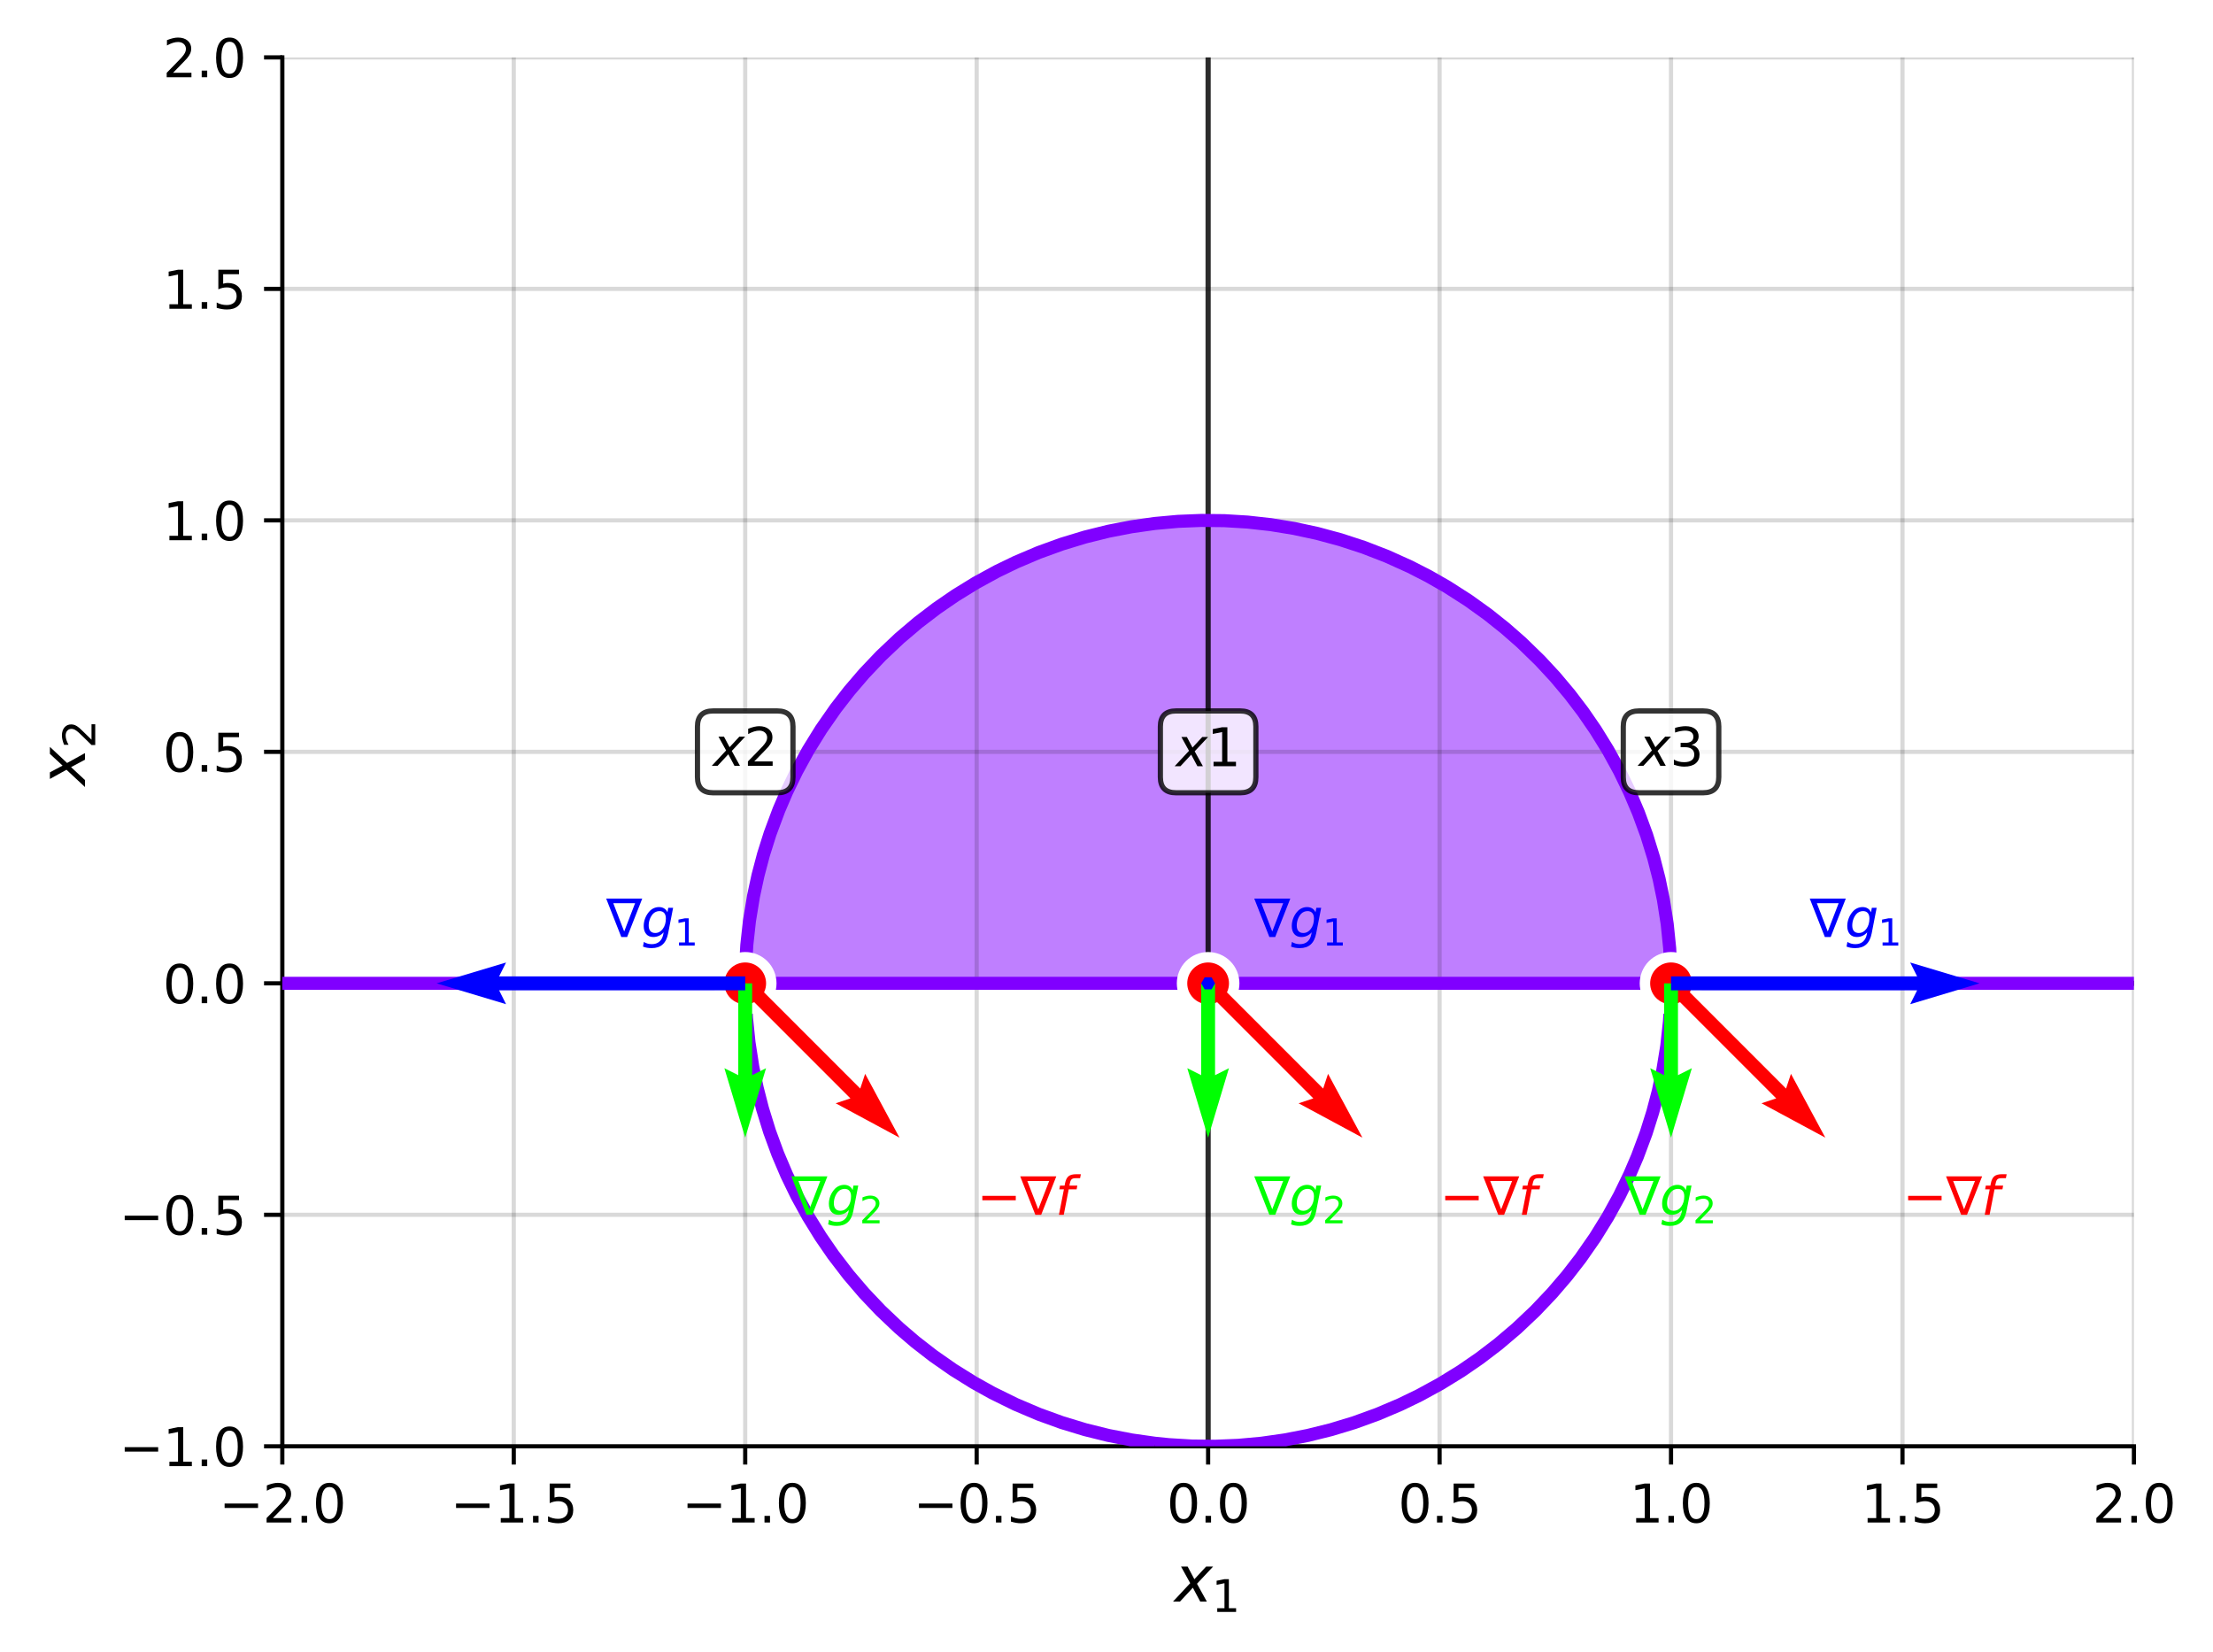 <?xml version="1.0" encoding="utf-8" standalone="no"?>
<!DOCTYPE svg PUBLIC "-//W3C//DTD SVG 1.1//EN"
  "http://www.w3.org/Graphics/SVG/1.1/DTD/svg11.dtd">
<svg xmlns:xlink="http://www.w3.org/1999/xlink" width="424.064pt" height="316.603pt" viewBox="0 0 424.064 316.603" xmlns="http://www.w3.org/2000/svg" version="1.1">
<style>/* === RDF autogenerated palette === */
:root {
    --axis-color: #000;
    --grid-stroke: rgba(0,0,0,0.2);
    --plot3d-stroke: rgba(0,0,0,0.3);
    --plot3d-grid: rgba(0,0,0,0.2);
}
@media (prefers-color-scheme: dark) {
    :root {
        --axis-color: #fff;
        --grid-stroke: rgba(255,255,255,0.2);
        --plot3d-stroke: rgba(255,255,255,0.3);
        --plot3d-grid: rgba(255,255,255,0.2);
    }
}

/* Light‑mode palette */
.black { fill:#000000; stroke:#000000; }:root { --black: #000000; }.c1 { fill:#FF0001; stroke:#FF0001; }:root { --c1: #FF0001; }.c2 { fill:#00FF02; stroke:#00FF02; }:root { --c2: #00FF02; }.c3 { fill:#0000FF; stroke:#0000FF; }:root { --c3: #0000FF; }.c4 { fill:#FF00FF; stroke:#FF00FF; }:root { --c4: #FF00FF; }.c5 { fill:#00FFFF; stroke:#00FFFF; }:root { --c5: #00FFFF; }.c6 { fill:#FFFF00; stroke:#FFFF00; }:root { --c6: #FFFF00; }.c7 { fill:#FF8000; stroke:#FF8000; }:root { --c7: #FF8000; }.c8 { fill:#8000FF; stroke:#8000FF; }:root { --c8: #8000FF; }.gray { fill:#7f7f7f; stroke:#7f7f7f; }:root { --gray: #7f7f7f; }.grey { fill:#7f7f7f; stroke:#7f7f7f; }:root { --grey: #7f7f7f; }.octonary { fill:#bcbd22; stroke:#bcbd22; }:root { --octonary: #bcbd22; }.primary { fill:#d62728; stroke:#d62728; }:root { --primary: #d62728; }.quaternary { fill:#9467bd; stroke:#9467bd; }:root { --quaternary: #9467bd; }.quinary { fill:#8c564b; stroke:#8c564b; }:root { --quinary: #8c564b; }.secondary { fill:#2ca02c; stroke:#2ca02c; }:root { --secondary: #2ca02c; }.senary { fill:#e377c2; stroke:#e377c2; }:root { --senary: #e377c2; }.septenary { fill:#7f7f7f; stroke:#7f7f7f; }:root { --septenary: #7f7f7f; }.tertiary { fill:#1f77b4; stroke:#1f77b4; }:root { --tertiary: #1f77b4; }.white { fill:#ffffff; stroke:#ffffff; }:root { --white: #ffffff; }

/* Dark overrides */
@media (prefers-color-scheme: dark) {
    .black { fill:#FFFFFF; stroke:#FFFFFF; }:root { --black: #FFFFFF; }.c1 { fill:#FF0001; stroke:#FF0001; }:root { --c1: #FF0001; }.c2 { fill:#00FF02; stroke:#00FF02; }:root { --c2: #00FF02; }.c3 { fill:#0000FF; stroke:#0000FF; }:root { --c3: #0000FF; }.c4 { fill:#FF00FF; stroke:#FF00FF; }:root { --c4: #FF00FF; }.c5 { fill:#00FFFF; stroke:#00FFFF; }:root { --c5: #00FFFF; }.c6 { fill:#FFFF00; stroke:#FFFF00; }:root { --c6: #FFFF00; }.c7 { fill:#FF8000; stroke:#FF8000; }:root { --c7: #FF8000; }.c8 { fill:#8000FF; stroke:#8000FF; }:root { --c8: #8000FF; }.gray { fill:#CCCCCC; stroke:#CCCCCC; }:root { --gray: #CCCCCC; }.grey { fill:#CCCCCC; stroke:#CCCCCC; }:root { --grey: #CCCCCC; }.octonary { fill:#E6DB74; stroke:#E6DB74; }:root { --octonary: #E6DB74; }.primary { fill:#FF4A98; stroke:#FF4A98; }:root { --primary: #FF4A98; }.quaternary { fill:#B4A0FF; stroke:#B4A0FF; }:root { --quaternary: #B4A0FF; }.quinary { fill:#FFB86B; stroke:#FFB86B; }:root { --quinary: #FFB86B; }.secondary { fill:#0AFAFA; stroke:#0AFAFA; }:root { --secondary: #0AFAFA; }.senary { fill:#FF79C6; stroke:#FF79C6; }:root { --senary: #FF79C6; }.septenary { fill:#CCCCCC; stroke:#CCCCCC; }:root { --septenary: #CCCCCC; }.tertiary { fill:#7F83FF; stroke:#7F83FF; }:root { --tertiary: #7F83FF; }.white { fill:#000000; stroke:#000000; }:root { --white: #000000; }
}/* Axis, ticks, legend */
text, .text { fill: #000 !important; stroke: none !important; }
.axis line, .axis path,
.tick line, .tick path,
path.domain,
line.grid { stroke: #000 !important; }
.legend text { fill: #000 !important; }

/* Patch paths that relied on currentColor */
.patch path[style*="stroke: currentColor"] { stroke: #000 !important; }

/* Legend background (first child of legend group) */
g.legend > g:first-child > path:first-child {
    fill: rgba(255,255,255,0.8) !important;
    stroke: rgba(0,0,0,0.1) !important;
}
@media (prefers-color-scheme: dark) {
    g.legend > g:first-child > path:first-child {
        fill: rgba(26,26,26,0.8) !important;
        stroke: rgba(255,255,255,0.1) !important;
    }
}

/* 3‑D specific rules */
.plot3d path, .plot3d polygon {
    stroke: rgba(0,0,0,0.3) !important;
}
.plot3d-grid line { stroke: rgba(0,0,0,0.2) !important; }
.plot3d-surface path[style*="fill:"] {
    fill-opacity: 0.9 !important;
}
@media (prefers-color-scheme: dark) {
    .plot3d-surface path[style*="fill:"] {
        fill-opacity: 0.95 !important;
        filter: saturate(1.2) !important;
    }
}</style>

 <defs>
  <style type="text/css">*{stroke-linejoin: round; stroke-linecap: butt}</style>
 </defs>
 <g id="figure_1">
  <g class="patch">
   <path d="M 0 316.603 
L 424.064 316.603 
L 424.064 0 
L 0 0 
L 0 316.603 
z
" style="fill: none"/>
  </g>
  <g id="axes_1">
   <g class="patch">
    <path d="M 54.097 277.111 
L 408.913 277.111 
L 408.913 10.999 
L 54.097 10.999 
L 54.097 277.111 
z
" style="fill: none"/>
   </g>
   <g id="QuadContourSet_1">
    <path d="M 143.023 188.741 
L 143.912 188.741 
L 144.801 188.741 
L 145.691 188.741 
L 146.58 188.741 
L 147.469 188.741 
L 148.358 188.741 
L 149.248 188.741 
L 150.137 188.741 
L 151.026 188.741 
L 151.916 188.741 
L 152.805 188.741 
L 153.694 188.741 
L 154.583 188.741 
L 155.473 188.741 
L 156.362 188.741 
L 157.251 188.741 
L 158.14 188.741 
L 159.03 188.741 
L 159.919 188.741 
L 160.808 188.741 
L 161.697 188.741 
L 162.587 188.741 
L 163.476 188.741 
L 164.365 188.741 
L 165.254 188.741 
L 166.144 188.741 
L 167.033 188.741 
L 167.922 188.741 
L 168.812 188.741 
L 169.701 188.741 
L 170.59 188.741 
L 171.479 188.741 
L 172.369 188.741 
L 173.258 188.741 
L 174.147 188.741 
L 175.036 188.741 
L 175.926 188.741 
L 176.815 188.741 
L 177.704 188.741 
L 178.593 188.741 
L 179.483 188.741 
L 180.372 188.741 
L 181.261 188.741 
L 182.15 188.741 
L 183.04 188.741 
L 183.929 188.741 
L 184.818 188.741 
L 185.708 188.741 
L 186.597 188.741 
L 187.486 188.741 
L 188.375 188.741 
L 189.265 188.741 
L 190.154 188.741 
L 191.043 188.741 
L 191.932 188.741 
L 192.822 188.741 
L 193.711 188.741 
L 194.6 188.741 
L 195.489 188.741 
L 196.379 188.741 
L 197.268 188.741 
L 198.157 188.741 
L 199.046 188.741 
L 199.936 188.741 
L 200.825 188.741 
L 201.714 188.741 
L 202.604 188.741 
L 203.493 188.741 
L 204.382 188.741 
L 205.271 188.741 
L 206.161 188.741 
L 207.05 188.741 
L 207.939 188.741 
L 208.828 188.741 
L 209.718 188.741 
L 210.607 188.741 
L 211.496 188.741 
L 212.385 188.741 
L 213.275 188.741 
L 214.164 188.741 
L 215.053 188.741 
L 215.942 188.741 
L 216.832 188.741 
L 217.721 188.741 
L 218.61 188.741 
L 219.5 188.741 
L 220.389 188.741 
L 221.278 188.741 
L 222.167 188.741 
L 223.057 188.741 
L 223.946 188.741 
L 224.835 188.741 
L 225.724 188.741 
L 226.614 188.741 
L 227.503 188.741 
L 228.392 188.741 
L 229.281 188.741 
L 230.171 188.741 
L 231.06 188.741 
L 231.949 188.741 
L 232.838 188.741 
L 233.728 188.741 
L 234.617 188.741 
L 235.506 188.741 
L 236.396 188.741 
L 237.285 188.741 
L 238.174 188.741 
L 239.063 188.741 
L 239.953 188.741 
L 240.842 188.741 
L 241.731 188.741 
L 242.62 188.741 
L 243.51 188.741 
L 244.399 188.741 
L 245.288 188.741 
L 246.177 188.741 
L 247.067 188.741 
L 247.956 188.741 
L 248.845 188.741 
L 249.734 188.741 
L 250.624 188.741 
L 251.513 188.741 
L 252.402 188.741 
L 253.292 188.741 
L 254.181 188.741 
L 255.07 188.741 
L 255.959 188.741 
L 256.849 188.741 
L 257.738 188.741 
L 258.627 188.741 
L 259.516 188.741 
L 260.406 188.741 
L 261.295 188.741 
L 262.184 188.741 
L 263.073 188.741 
L 263.963 188.741 
L 264.852 188.741 
L 265.741 188.741 
L 266.63 188.741 
L 267.52 188.741 
L 268.409 188.741 
L 269.298 188.741 
L 270.188 188.741 
L 271.077 188.741 
L 271.966 188.741 
L 272.855 188.741 
L 273.745 188.741 
L 274.634 188.741 
L 275.523 188.741 
L 276.412 188.741 
L 277.302 188.741 
L 278.191 188.741 
L 279.08 188.741 
L 279.969 188.741 
L 280.859 188.741 
L 281.748 188.741 
L 282.637 188.741 
L 283.526 188.741 
L 284.416 188.741 
L 285.305 188.741 
L 286.194 188.741 
L 287.084 188.741 
L 287.973 188.741 
L 288.862 188.741 
L 289.751 188.741 
L 290.641 188.741 
L 291.53 188.741 
L 292.419 188.741 
L 293.308 188.741 
L 294.198 188.741 
L 295.087 188.741 
L 295.976 188.741 
L 296.865 188.741 
L 297.755 188.741 
L 298.644 188.741 
L 299.533 188.741 
L 300.422 188.741 
L 301.312 188.741 
L 302.201 188.741 
L 303.09 188.741 
L 303.98 188.741 
L 304.869 188.741 
L 305.758 188.741 
L 306.647 188.741 
L 307.537 188.741 
L 308.426 188.741 
L 309.315 188.741 
L 310.204 188.741 
L 311.094 188.741 
L 311.983 188.741 
L 312.872 188.741 
L 313.761 188.741 
L 314.651 188.741 
L 315.54 188.741 
L 316.429 188.741 
L 317.318 188.741 
L 318.208 188.741 
L 319.097 188.741 
L 319.986 188.741 
L 320.431 188.407 
L 320.431 187.74 
L 320.431 187.073 
L 320.431 186.406 
L 320.431 185.739 
L 320.431 185.072 
L 320.431 184.406 
L 320.431 183.739 
L 320.431 183.072 
L 320.431 182.405 
L 319.986 182.071 
L 319.542 181.738 
L 319.542 181.071 
L 319.542 180.404 
L 319.542 179.737 
L 319.542 179.07 
L 319.542 178.403 
L 319.542 177.736 
L 319.542 177.069 
L 319.542 176.402 
L 319.542 175.735 
L 319.542 175.068 
L 319.097 174.735 
L 318.652 174.401 
L 318.652 173.734 
L 318.652 173.067 
L 318.652 172.4 
L 318.652 171.734 
L 318.652 171.067 
L 318.652 170.4 
L 318.652 169.733 
L 318.208 169.399 
L 317.763 169.066 
L 317.763 168.399 
L 317.763 167.732 
L 317.763 167.065 
L 317.763 166.398 
L 317.318 166.064 
L 316.874 165.731 
L 316.874 165.064 
L 316.874 164.397 
L 316.874 163.73 
L 316.874 163.063 
L 316.429 162.73 
L 315.985 162.396 
L 315.985 161.729 
L 315.985 161.062 
L 315.985 160.395 
L 315.54 160.062 
L 315.095 159.728 
L 315.095 159.062 
L 315.095 158.395 
L 315.095 157.728 
L 314.651 157.394 
L 314.206 157.061 
L 314.206 156.394 
L 314.206 155.727 
L 313.761 155.393 
L 313.317 155.06 
L 313.317 154.393 
L 313.317 153.726 
L 312.872 153.392 
L 312.428 153.059 
L 312.428 152.392 
L 312.428 151.725 
L 311.983 151.392 
L 311.538 151.058 
L 311.538 150.391 
L 311.538 149.724 
L 311.094 149.391 
L 310.649 149.057 
L 310.649 148.39 
L 310.649 147.723 
L 310.204 147.39 
L 309.76 147.056 
L 309.76 146.39 
L 309.315 146.056 
L 308.87 145.723 
L 308.87 145.056 
L 308.87 144.389 
L 308.426 144.055 
L 307.981 143.722 
L 307.981 143.055 
L 307.537 142.721 
L 307.092 142.388 
L 307.092 141.721 
L 306.647 141.387 
L 306.203 141.054 
L 306.203 140.387 
L 305.758 140.054 
L 305.313 139.72 
L 305.313 139.053 
L 304.869 138.72 
L 304.424 138.386 
L 304.424 137.719 
L 303.98 137.386 
L 303.535 137.052 
L 303.535 136.385 
L 303.09 136.052 
L 302.646 135.718 
L 302.646 135.051 
L 302.201 134.718 
L 301.756 134.384 
L 301.756 133.718 
L 301.312 133.384 
L 300.867 133.051 
L 300.422 132.717 
L 299.978 132.384 
L 299.978 131.717 
L 299.533 131.383 
L 299.089 131.05 
L 298.644 130.716 
L 298.199 130.383 
L 298.199 129.716 
L 297.755 129.382 
L 297.31 129.049 
L 296.865 128.715 
L 296.421 128.382 
L 296.421 127.715 
L 295.976 127.382 
L 295.532 127.048 
L 295.087 126.715 
L 294.642 126.381 
L 294.642 125.714 
L 294.198 125.381 
L 293.753 125.047 
L 293.308 124.714 
L 292.864 124.38 
L 292.419 124.047 
L 291.974 123.713 
L 291.53 123.38 
L 291.085 123.046 
L 291.085 122.379 
L 290.641 122.046 
L 290.196 121.712 
L 289.751 121.379 
L 289.307 121.046 
L 288.862 120.712 
L 288.417 120.379 
L 287.973 120.045 
L 287.528 119.712 
L 287.084 119.378 
L 286.639 119.045 
L 286.194 118.711 
L 285.75 118.378 
L 285.305 118.044 
L 284.86 117.711 
L 284.416 117.377 
L 283.971 117.044 
L 283.526 116.71 
L 283.082 116.377 
L 282.637 116.043 
L 282.193 115.71 
L 281.748 115.376 
L 281.303 115.043 
L 280.859 114.71 
L 280.414 114.376 
L 279.969 114.043 
L 279.525 113.709 
L 279.08 113.376 
L 278.636 113.042 
L 278.191 112.709 
L 277.302 112.709 
L 276.857 112.375 
L 276.412 112.042 
L 275.968 111.708 
L 275.523 111.375 
L 275.078 111.041 
L 274.634 110.708 
L 273.745 110.708 
L 273.3 110.374 
L 272.855 110.041 
L 272.411 109.707 
L 271.966 109.374 
L 271.521 109.04 
L 271.077 108.707 
L 270.188 108.707 
L 269.743 108.374 
L 269.298 108.04 
L 268.409 108.04 
L 267.964 107.707 
L 267.52 107.373 
L 267.075 107.04 
L 266.63 106.706 
L 265.741 106.706 
L 265.297 106.373 
L 264.852 106.039 
L 263.963 106.039 
L 263.518 105.706 
L 263.073 105.372 
L 262.184 105.372 
L 261.74 105.039 
L 261.295 104.705 
L 260.406 104.705 
L 259.961 104.372 
L 259.516 104.038 
L 258.627 104.038 
L 258.182 103.705 
L 257.738 103.371 
L 256.849 103.371 
L 255.959 103.371 
L 255.515 103.038 
L 255.07 102.704 
L 254.181 102.704 
L 253.292 102.704 
L 252.847 102.371 
L 252.402 102.038 
L 251.513 102.038 
L 250.624 102.038 
L 250.179 101.704 
L 249.734 101.371 
L 248.845 101.371 
L 247.956 101.371 
L 247.067 101.371 
L 246.622 101.037 
L 246.177 100.704 
L 245.288 100.704 
L 244.399 100.704 
L 243.51 100.704 
L 242.62 100.704 
L 242.176 100.37 
L 241.731 100.037 
L 240.842 100.037 
L 239.953 100.037 
L 239.063 100.037 
L 238.174 100.037 
L 237.285 100.037 
L 236.396 100.037 
L 235.506 100.037 
L 234.617 100.037 
L 233.728 100.037 
L 232.838 100.037 
L 231.949 100.037 
L 231.06 100.037 
L 230.171 100.037 
L 229.281 100.037 
L 228.392 100.037 
L 227.503 100.037 
L 226.614 100.037 
L 225.724 100.037 
L 224.835 100.037 
L 223.946 100.037 
L 223.057 100.037 
L 222.167 100.037 
L 221.278 100.037 
L 220.833 100.37 
L 220.389 100.704 
L 219.5 100.704 
L 218.61 100.704 
L 217.721 100.704 
L 216.832 100.704 
L 216.387 101.037 
L 215.942 101.371 
L 215.053 101.371 
L 214.164 101.371 
L 213.275 101.371 
L 212.83 101.704 
L 212.385 102.038 
L 211.496 102.038 
L 210.607 102.038 
L 210.162 102.371 
L 209.718 102.704 
L 208.828 102.704 
L 207.939 102.704 
L 207.494 103.038 
L 207.05 103.371 
L 206.161 103.371 
L 205.271 103.371 
L 204.827 103.705 
L 204.382 104.038 
L 203.493 104.038 
L 203.048 104.372 
L 202.604 104.705 
L 201.714 104.705 
L 201.27 105.039 
L 200.825 105.372 
L 199.936 105.372 
L 199.491 105.706 
L 199.046 106.039 
L 198.157 106.039 
L 197.713 106.373 
L 197.268 106.706 
L 196.379 106.706 
L 195.934 107.04 
L 195.489 107.373 
L 195.045 107.707 
L 194.6 108.04 
L 193.711 108.04 
L 193.266 108.374 
L 192.822 108.707 
L 191.932 108.707 
L 191.488 109.04 
L 191.043 109.374 
L 190.598 109.707 
L 190.154 110.041 
L 189.709 110.374 
L 189.265 110.708 
L 188.375 110.708 
L 187.931 111.041 
L 187.486 111.375 
L 187.041 111.708 
L 186.597 112.042 
L 186.152 112.375 
L 185.708 112.709 
L 184.818 112.709 
L 184.374 113.042 
L 183.929 113.376 
L 183.484 113.709 
L 183.04 114.043 
L 182.595 114.376 
L 182.15 114.71 
L 181.706 115.043 
L 181.261 115.376 
L 180.817 115.71 
L 180.372 116.043 
L 179.927 116.377 
L 179.483 116.71 
L 179.038 117.044 
L 178.593 117.377 
L 178.149 117.711 
L 177.704 118.044 
L 177.26 118.378 
L 176.815 118.711 
L 176.37 119.045 
L 175.926 119.378 
L 175.481 119.712 
L 175.036 120.045 
L 174.592 120.379 
L 174.147 120.712 
L 173.702 121.046 
L 173.258 121.379 
L 172.813 121.712 
L 172.369 122.046 
L 171.924 122.379 
L 171.924 123.046 
L 171.479 123.38 
L 171.035 123.713 
L 170.59 124.047 
L 170.145 124.38 
L 169.701 124.714 
L 169.256 125.047 
L 168.812 125.381 
L 168.367 125.714 
L 168.367 126.381 
L 167.922 126.715 
L 167.478 127.048 
L 167.033 127.382 
L 166.588 127.715 
L 166.588 128.382 
L 166.144 128.715 
L 165.699 129.049 
L 165.254 129.382 
L 164.81 129.716 
L 164.81 130.383 
L 164.365 130.716 
L 163.921 131.05 
L 163.476 131.383 
L 163.031 131.717 
L 163.031 132.384 
L 162.587 132.717 
L 162.142 133.051 
L 161.697 133.384 
L 161.253 133.718 
L 161.253 134.384 
L 160.808 134.718 
L 160.364 135.051 
L 160.364 135.718 
L 159.919 136.052 
L 159.474 136.385 
L 159.474 137.052 
L 159.03 137.386 
L 158.585 137.719 
L 158.585 138.386 
L 158.14 138.72 
L 157.696 139.053 
L 157.696 139.72 
L 157.251 140.054 
L 156.806 140.387 
L 156.806 141.054 
L 156.362 141.387 
L 155.917 141.721 
L 155.917 142.388 
L 155.473 142.721 
L 155.028 143.055 
L 155.028 143.722 
L 154.583 144.055 
L 154.139 144.389 
L 154.139 145.056 
L 154.139 145.723 
L 153.694 146.056 
L 153.249 146.39 
L 153.249 147.056 
L 152.805 147.39 
L 152.36 147.723 
L 152.36 148.39 
L 152.36 149.057 
L 151.916 149.391 
L 151.471 149.724 
L 151.471 150.391 
L 151.471 151.058 
L 151.026 151.392 
L 150.582 151.725 
L 150.582 152.392 
L 150.582 153.059 
L 150.137 153.392 
L 149.692 153.726 
L 149.692 154.393 
L 149.692 155.06 
L 149.248 155.393 
L 148.803 155.727 
L 148.803 156.394 
L 148.803 157.061 
L 148.358 157.394 
L 147.914 157.728 
L 147.914 158.395 
L 147.914 159.062 
L 147.914 159.728 
L 147.469 160.062 
L 147.025 160.395 
L 147.025 161.062 
L 147.025 161.729 
L 147.025 162.396 
L 146.58 162.73 
L 146.135 163.063 
L 146.135 163.73 
L 146.135 164.397 
L 146.135 165.064 
L 146.135 165.731 
L 145.691 166.064 
L 145.246 166.398 
L 145.246 167.065 
L 145.246 167.732 
L 145.246 168.399 
L 145.246 169.066 
L 144.801 169.399 
L 144.357 169.733 
L 144.357 170.4 
L 144.357 171.067 
L 144.357 171.734 
L 144.357 172.4 
L 144.357 173.067 
L 144.357 173.734 
L 144.357 174.401 
L 143.912 174.735 
L 143.468 175.068 
L 143.468 175.735 
L 143.468 176.402 
L 143.468 177.069 
L 143.468 177.736 
L 143.468 178.403 
L 143.468 179.07 
L 143.468 179.737 
L 143.468 180.404 
L 143.468 181.071 
L 143.468 181.738 
L 143.023 182.071 
L 142.578 182.405 
L 142.578 183.072 
L 142.578 183.739 
L 142.578 184.406 
L 142.578 185.072 
L 142.578 185.739 
L 142.578 186.406 
L 142.578 187.073 
L 142.578 187.74 
L 142.578 188.407 
z
" clip-path="url(#pce0ebdcc08)" style="fill: #8000ff; fill-opacity: 0.5"/>
   </g>
   <g class="axis">
    <g class="tick xtick">
     <g id="line2d_1">
      <path d="M 54.097 277.111 
L 54.097 10.999 
" clip-path="url(#pce0ebdcc08)" style="fill: none; stroke: #b0b0b0; stroke-opacity: 0.15; stroke-width: 0.8; stroke-linecap: square"/>
     </g>
     <g id="line2d_2">
      <defs>
       <path id="m9cddbf3cce" d="M 0 0 
L 0 3.5 
" style="stroke: #000000; stroke-width: 0.8"/>
      </defs>
      <g>
       <use xlink:href="#m9cddbf3cce" x="54.097" y="277.111" style="stroke: #000000; stroke-width: 0.8"/>
      </g>
     </g>
     <g id="text_1" class="text">
      <!-- −2.0 -->
      <g transform="translate(41.955 291.71) scale(0.1 -0.1)">
       <defs>
        <path id="DejaVuSans-2212" d="M 678 2272 
L 4684 2272 
L 4684 1741 
L 678 1741 
L 678 2272 
z
" transform="scale(0.016)"/>
        <path id="DejaVuSans-32" d="M 1228 531 
L 3431 531 
L 3431 0 
L 469 0 
L 469 531 
Q 828 903 1448 1529 
Q 2069 2156 2228 2338 
Q 2531 2678 2651 2914 
Q 2772 3150 2772 3378 
Q 2772 3750 2511 3984 
Q 2250 4219 1831 4219 
Q 1534 4219 1204 4116 
Q 875 4013 500 3803 
L 500 4441 
Q 881 4594 1212 4672 
Q 1544 4750 1819 4750 
Q 2544 4750 2975 4387 
Q 3406 4025 3406 3419 
Q 3406 3131 3298 2873 
Q 3191 2616 2906 2266 
Q 2828 2175 2409 1742 
Q 1991 1309 1228 531 
z
" transform="scale(0.016)"/>
        <path id="DejaVuSans-2e" d="M 684 794 
L 1344 794 
L 1344 0 
L 684 0 
L 684 794 
z
" transform="scale(0.016)"/>
        <path id="DejaVuSans-30" d="M 2034 4250 
Q 1547 4250 1301 3770 
Q 1056 3291 1056 2328 
Q 1056 1369 1301 889 
Q 1547 409 2034 409 
Q 2525 409 2770 889 
Q 3016 1369 3016 2328 
Q 3016 3291 2770 3770 
Q 2525 4250 2034 4250 
z
M 2034 4750 
Q 2819 4750 3233 4129 
Q 3647 3509 3647 2328 
Q 3647 1150 3233 529 
Q 2819 -91 2034 -91 
Q 1250 -91 836 529 
Q 422 1150 422 2328 
Q 422 3509 836 4129 
Q 1250 4750 2034 4750 
z
" transform="scale(0.016)"/>
       </defs>
       <use xlink:href="#DejaVuSans-2212"/>
       <use xlink:href="#DejaVuSans-32" transform="translate(83.789 0)"/>
       <use xlink:href="#DejaVuSans-2e" transform="translate(147.412 0)"/>
       <use xlink:href="#DejaVuSans-30" transform="translate(179.199 0)"/>
      </g>
     </g>
    </g>
    <g class="tick xtick">
     <g id="line2d_3">
      <path d="M 98.449 277.111 
L 98.449 10.999 
" clip-path="url(#pce0ebdcc08)" style="fill: none; stroke: #b0b0b0; stroke-opacity: 0.15; stroke-width: 0.8; stroke-linecap: square"/>
     </g>
     <g id="line2d_4">
      <g>
       <use xlink:href="#m9cddbf3cce" x="98.449" y="277.111" style="stroke: #000000; stroke-width: 0.8"/>
      </g>
     </g>
     <g id="text_2" class="text">
      <!-- −1.5 -->
      <g transform="translate(86.307 291.71) scale(0.1 -0.1)">
       <defs>
        <path id="DejaVuSans-31" d="M 794 531 
L 1825 531 
L 1825 4091 
L 703 3866 
L 703 4441 
L 1819 4666 
L 2450 4666 
L 2450 531 
L 3481 531 
L 3481 0 
L 794 0 
L 794 531 
z
" transform="scale(0.016)"/>
        <path id="DejaVuSans-35" d="M 691 4666 
L 3169 4666 
L 3169 4134 
L 1269 4134 
L 1269 2991 
Q 1406 3038 1543 3061 
Q 1681 3084 1819 3084 
Q 2600 3084 3056 2656 
Q 3513 2228 3513 1497 
Q 3513 744 3044 326 
Q 2575 -91 1722 -91 
Q 1428 -91 1123 -41 
Q 819 9 494 109 
L 494 744 
Q 775 591 1075 516 
Q 1375 441 1709 441 
Q 2250 441 2565 725 
Q 2881 1009 2881 1497 
Q 2881 1984 2565 2268 
Q 2250 2553 1709 2553 
Q 1456 2553 1204 2497 
Q 953 2441 691 2322 
L 691 4666 
z
" transform="scale(0.016)"/>
       </defs>
       <use xlink:href="#DejaVuSans-2212"/>
       <use xlink:href="#DejaVuSans-31" transform="translate(83.789 0)"/>
       <use xlink:href="#DejaVuSans-2e" transform="translate(147.412 0)"/>
       <use xlink:href="#DejaVuSans-35" transform="translate(179.199 0)"/>
      </g>
     </g>
    </g>
    <g class="tick xtick">
     <g id="line2d_5">
      <path d="M 142.801 277.111 
L 142.801 10.999 
" clip-path="url(#pce0ebdcc08)" style="fill: none; stroke: #b0b0b0; stroke-opacity: 0.15; stroke-width: 0.8; stroke-linecap: square"/>
     </g>
     <g id="line2d_6">
      <g>
       <use xlink:href="#m9cddbf3cce" x="142.801" y="277.111" style="stroke: #000000; stroke-width: 0.8"/>
      </g>
     </g>
     <g id="text_3" class="text">
      <!-- −1.0 -->
      <g transform="translate(130.659 291.71) scale(0.1 -0.1)">
       <use xlink:href="#DejaVuSans-2212"/>
       <use xlink:href="#DejaVuSans-31" transform="translate(83.789 0)"/>
       <use xlink:href="#DejaVuSans-2e" transform="translate(147.412 0)"/>
       <use xlink:href="#DejaVuSans-30" transform="translate(179.199 0)"/>
      </g>
     </g>
    </g>
    <g class="tick xtick">
     <g id="line2d_7">
      <path d="M 187.153 277.111 
L 187.153 10.999 
" clip-path="url(#pce0ebdcc08)" style="fill: none; stroke: #b0b0b0; stroke-opacity: 0.15; stroke-width: 0.8; stroke-linecap: square"/>
     </g>
     <g id="line2d_8">
      <g>
       <use xlink:href="#m9cddbf3cce" x="187.153" y="277.111" style="stroke: #000000; stroke-width: 0.8"/>
      </g>
     </g>
     <g id="text_4" class="text">
      <!-- −0.5 -->
      <g transform="translate(175.011 291.71) scale(0.1 -0.1)">
       <use xlink:href="#DejaVuSans-2212"/>
       <use xlink:href="#DejaVuSans-30" transform="translate(83.789 0)"/>
       <use xlink:href="#DejaVuSans-2e" transform="translate(147.412 0)"/>
       <use xlink:href="#DejaVuSans-35" transform="translate(179.199 0)"/>
      </g>
     </g>
    </g>
    <g class="tick xtick">
     <g id="line2d_9">
      <path d="M 231.505 277.111 
L 231.505 10.999 
" clip-path="url(#pce0ebdcc08)" style="fill: none; stroke: #b0b0b0; stroke-opacity: 0.15; stroke-width: 0.8; stroke-linecap: square"/>
     </g>
     <g id="line2d_10">
      <g>
       <use xlink:href="#m9cddbf3cce" x="231.505" y="277.111" style="stroke: #000000; stroke-width: 0.8"/>
      </g>
     </g>
     <g id="text_5" class="text">
      <!-- 0.0 -->
      <g transform="translate(223.553 291.71) scale(0.1 -0.1)">
       <use xlink:href="#DejaVuSans-30"/>
       <use xlink:href="#DejaVuSans-2e" transform="translate(63.623 0)"/>
       <use xlink:href="#DejaVuSans-30" transform="translate(95.41 0)"/>
      </g>
     </g>
    </g>
    <g class="tick xtick">
     <g id="line2d_11">
      <path d="M 275.857 277.111 
L 275.857 10.999 
" clip-path="url(#pce0ebdcc08)" style="fill: none; stroke: #b0b0b0; stroke-opacity: 0.15; stroke-width: 0.8; stroke-linecap: square"/>
     </g>
     <g id="line2d_12">
      <g>
       <use xlink:href="#m9cddbf3cce" x="275.857" y="277.111" style="stroke: #000000; stroke-width: 0.8"/>
      </g>
     </g>
     <g id="text_6" class="text">
      <!-- 0.5 -->
      <g transform="translate(267.905 291.71) scale(0.1 -0.1)">
       <use xlink:href="#DejaVuSans-30"/>
       <use xlink:href="#DejaVuSans-2e" transform="translate(63.623 0)"/>
       <use xlink:href="#DejaVuSans-35" transform="translate(95.41 0)"/>
      </g>
     </g>
    </g>
    <g class="tick xtick">
     <g id="line2d_13">
      <path d="M 320.209 277.111 
L 320.209 10.999 
" clip-path="url(#pce0ebdcc08)" style="fill: none; stroke: #b0b0b0; stroke-opacity: 0.15; stroke-width: 0.8; stroke-linecap: square"/>
     </g>
     <g id="line2d_14">
      <g>
       <use xlink:href="#m9cddbf3cce" x="320.209" y="277.111" style="stroke: #000000; stroke-width: 0.8"/>
      </g>
     </g>
     <g id="text_7" class="text">
      <!-- 1.0 -->
      <g transform="translate(312.257 291.71) scale(0.1 -0.1)">
       <use xlink:href="#DejaVuSans-31"/>
       <use xlink:href="#DejaVuSans-2e" transform="translate(63.623 0)"/>
       <use xlink:href="#DejaVuSans-30" transform="translate(95.41 0)"/>
      </g>
     </g>
    </g>
    <g class="tick xtick">
     <g id="line2d_15">
      <path d="M 364.561 277.111 
L 364.561 10.999 
" clip-path="url(#pce0ebdcc08)" style="fill: none; stroke: #b0b0b0; stroke-opacity: 0.15; stroke-width: 0.8; stroke-linecap: square"/>
     </g>
     <g id="line2d_16">
      <g>
       <use xlink:href="#m9cddbf3cce" x="364.561" y="277.111" style="stroke: #000000; stroke-width: 0.8"/>
      </g>
     </g>
     <g id="text_8" class="text">
      <!-- 1.5 -->
      <g transform="translate(356.609 291.71) scale(0.1 -0.1)">
       <use xlink:href="#DejaVuSans-31"/>
       <use xlink:href="#DejaVuSans-2e" transform="translate(63.623 0)"/>
       <use xlink:href="#DejaVuSans-35" transform="translate(95.41 0)"/>
      </g>
     </g>
    </g>
    <g class="tick xtick">
     <g id="line2d_17">
      <path d="M 408.913 277.111 
L 408.913 10.999 
" clip-path="url(#pce0ebdcc08)" style="fill: none; stroke: #b0b0b0; stroke-opacity: 0.15; stroke-width: 0.8; stroke-linecap: square"/>
     </g>
     <g id="line2d_18">
      <g>
       <use xlink:href="#m9cddbf3cce" x="408.913" y="277.111" style="stroke: #000000; stroke-width: 0.8"/>
      </g>
     </g>
     <g id="text_9" class="text">
      <!-- 2.0 -->
      <g transform="translate(400.961 291.71) scale(0.1 -0.1)">
       <use xlink:href="#DejaVuSans-32"/>
       <use xlink:href="#DejaVuSans-2e" transform="translate(63.623 0)"/>
       <use xlink:href="#DejaVuSans-30" transform="translate(95.41 0)"/>
      </g>
     </g>
    </g>
    <g id="text_10" class="text">
     <!-- $x_1$ -->
     <g transform="translate(225.085 306.907) scale(0.12 -0.12)">
      <defs>
       <path id="DejaVuSans-Oblique-78" d="M 3841 3500 
L 2234 1784 
L 3219 0 
L 2559 0 
L 1819 1388 
L 531 0 
L -166 0 
L 1556 1844 
L 641 3500 
L 1300 3500 
L 1972 2234 
L 3144 3500 
L 3841 3500 
z
" transform="scale(0.016)"/>
      </defs>
      <use xlink:href="#DejaVuSans-Oblique-78" transform="translate(0 0.312)"/>
      <use xlink:href="#DejaVuSans-31" transform="translate(59.18 -16.094) scale(0.7)"/>
     </g>
    </g>
   </g>
   <g class="axis">
    <g class="tick ytick">
     <g id="line2d_19">
      <path d="M 54.097 277.111 
L 408.913 277.111 
" clip-path="url(#pce0ebdcc08)" style="fill: none; stroke: #b0b0b0; stroke-opacity: 0.15; stroke-width: 0.8; stroke-linecap: square"/>
     </g>
     <g id="line2d_20">
      <defs>
       <path id="m58bf41f1c5" d="M 0 0 
L -3.5 0 
" style="stroke: #000000; stroke-width: 0.8"/>
      </defs>
      <g>
       <use xlink:href="#m58bf41f1c5" x="54.097" y="277.111" style="stroke: #000000; stroke-width: 0.8"/>
      </g>
     </g>
     <g id="text_11" class="text">
      <!-- −1.0 -->
      <g transform="translate(22.814 280.91) scale(0.1 -0.1)">
       <use xlink:href="#DejaVuSans-2212"/>
       <use xlink:href="#DejaVuSans-31" transform="translate(83.789 0)"/>
       <use xlink:href="#DejaVuSans-2e" transform="translate(147.412 0)"/>
       <use xlink:href="#DejaVuSans-30" transform="translate(179.199 0)"/>
      </g>
     </g>
    </g>
    <g class="tick ytick">
     <g id="line2d_21">
      <path d="M 54.097 232.759 
L 408.913 232.759 
" clip-path="url(#pce0ebdcc08)" style="fill: none; stroke: #b0b0b0; stroke-opacity: 0.15; stroke-width: 0.8; stroke-linecap: square"/>
     </g>
     <g id="line2d_22">
      <g>
       <use xlink:href="#m58bf41f1c5" x="54.097" y="232.759" style="stroke: #000000; stroke-width: 0.8"/>
      </g>
     </g>
     <g id="text_12" class="text">
      <!-- −0.5 -->
      <g transform="translate(22.814 236.558) scale(0.1 -0.1)">
       <use xlink:href="#DejaVuSans-2212"/>
       <use xlink:href="#DejaVuSans-30" transform="translate(83.789 0)"/>
       <use xlink:href="#DejaVuSans-2e" transform="translate(147.412 0)"/>
       <use xlink:href="#DejaVuSans-35" transform="translate(179.199 0)"/>
      </g>
     </g>
    </g>
    <g class="tick ytick">
     <g id="line2d_23">
      <path d="M 54.097 188.407 
L 408.913 188.407 
" clip-path="url(#pce0ebdcc08)" style="fill: none; stroke: #b0b0b0; stroke-opacity: 0.15; stroke-width: 0.8; stroke-linecap: square"/>
     </g>
     <g id="line2d_24">
      <g>
       <use xlink:href="#m58bf41f1c5" x="54.097" y="188.407" style="stroke: #000000; stroke-width: 0.8"/>
      </g>
     </g>
     <g id="text_13" class="text">
      <!-- 0.0 -->
      <g transform="translate(31.193 192.206) scale(0.1 -0.1)">
       <use xlink:href="#DejaVuSans-30"/>
       <use xlink:href="#DejaVuSans-2e" transform="translate(63.623 0)"/>
       <use xlink:href="#DejaVuSans-30" transform="translate(95.41 0)"/>
      </g>
     </g>
    </g>
    <g class="tick ytick">
     <g id="line2d_25">
      <path d="M 54.097 144.055 
L 408.913 144.055 
" clip-path="url(#pce0ebdcc08)" style="fill: none; stroke: #b0b0b0; stroke-opacity: 0.15; stroke-width: 0.8; stroke-linecap: square"/>
     </g>
     <g id="line2d_26">
      <g>
       <use xlink:href="#m58bf41f1c5" x="54.097" y="144.055" style="stroke: #000000; stroke-width: 0.8"/>
      </g>
     </g>
     <g id="text_14" class="text">
      <!-- 0.5 -->
      <g transform="translate(31.193 147.854) scale(0.1 -0.1)">
       <use xlink:href="#DejaVuSans-30"/>
       <use xlink:href="#DejaVuSans-2e" transform="translate(63.623 0)"/>
       <use xlink:href="#DejaVuSans-35" transform="translate(95.41 0)"/>
      </g>
     </g>
    </g>
    <g class="tick ytick">
     <g id="line2d_27">
      <path d="M 54.097 99.703 
L 408.913 99.703 
" clip-path="url(#pce0ebdcc08)" style="fill: none; stroke: #b0b0b0; stroke-opacity: 0.15; stroke-width: 0.8; stroke-linecap: square"/>
     </g>
     <g id="line2d_28">
      <g>
       <use xlink:href="#m58bf41f1c5" x="54.097" y="99.703" style="stroke: #000000; stroke-width: 0.8"/>
      </g>
     </g>
     <g id="text_15" class="text">
      <!-- 1.0 -->
      <g transform="translate(31.193 103.502) scale(0.1 -0.1)">
       <use xlink:href="#DejaVuSans-31"/>
       <use xlink:href="#DejaVuSans-2e" transform="translate(63.623 0)"/>
       <use xlink:href="#DejaVuSans-30" transform="translate(95.41 0)"/>
      </g>
     </g>
    </g>
    <g class="tick ytick">
     <g id="line2d_29">
      <path d="M 54.097 55.351 
L 408.913 55.351 
" clip-path="url(#pce0ebdcc08)" style="fill: none; stroke: #b0b0b0; stroke-opacity: 0.15; stroke-width: 0.8; stroke-linecap: square"/>
     </g>
     <g id="line2d_30">
      <g>
       <use xlink:href="#m58bf41f1c5" x="54.097" y="55.351" style="stroke: #000000; stroke-width: 0.8"/>
      </g>
     </g>
     <g id="text_16" class="text">
      <!-- 1.5 -->
      <g transform="translate(31.193 59.15) scale(0.1 -0.1)">
       <use xlink:href="#DejaVuSans-31"/>
       <use xlink:href="#DejaVuSans-2e" transform="translate(63.623 0)"/>
       <use xlink:href="#DejaVuSans-35" transform="translate(95.41 0)"/>
      </g>
     </g>
    </g>
    <g class="tick ytick">
     <g id="line2d_31">
      <path d="M 54.097 10.999 
L 408.913 10.999 
" clip-path="url(#pce0ebdcc08)" style="fill: none; stroke: #b0b0b0; stroke-opacity: 0.15; stroke-width: 0.8; stroke-linecap: square"/>
     </g>
     <g id="line2d_32">
      <g>
       <use xlink:href="#m58bf41f1c5" x="54.097" y="10.999" style="stroke: #000000; stroke-width: 0.8"/>
      </g>
     </g>
     <g id="text_17" class="text">
      <!-- 2.0 -->
      <g transform="translate(31.193 14.798) scale(0.1 -0.1)">
       <use xlink:href="#DejaVuSans-32"/>
       <use xlink:href="#DejaVuSans-2e" transform="translate(63.623 0)"/>
       <use xlink:href="#DejaVuSans-30" transform="translate(95.41 0)"/>
      </g>
     </g>
    </g>
    <g id="text_18" class="text">
     <!-- $x_2$ -->
     <g transform="translate(16.318 150.475) rotate(-90) scale(0.12 -0.12)">
      <use xlink:href="#DejaVuSans-Oblique-78" transform="translate(0 0.312)"/>
      <use xlink:href="#DejaVuSans-32" transform="translate(59.18 -16.094) scale(0.7)"/>
     </g>
    </g>
   </g>
   <g id="line2d_33">
    <path d="M 54.097 188.407 
L 408.913 188.407 
" clip-path="url(#pce0ebdcc08)" style="fill: none; stroke: #000000; stroke-opacity: 0.8; stroke-linecap: square"/>
   </g>
   <g id="line2d_34">
    <path d="M 231.505 277.111 
L 231.505 10.999 
" clip-path="url(#pce0ebdcc08)" style="fill: none; stroke: #000000; stroke-opacity: 0.8; stroke-linecap: square"/>
   </g>
   <g class="patch">
    <path d="M 54.097 277.111 
L 54.097 10.999 
" style="fill: none; stroke: #000000; stroke-width: 0.8; stroke-linejoin: miter; stroke-linecap: square"/>
   </g>
   <g class="patch">
    <path d="M 54.097 277.111 
L 408.913 277.111 
" style="fill: none; stroke: #000000; stroke-width: 0.8; stroke-linejoin: miter; stroke-linecap: square"/>
   </g>
   <g id="QuadContourSet_2">
    <path d="M 221.278 276.519 
L 216.832 275.889 
L 212.385 275.026 
L 207.939 273.923 
L 203.493 272.572 
L 199.046 270.959 
L 194.6 269.07 
L 190.154 266.883 
L 186.597 264.903 
L 182.642 262.438 
L 178.821 259.771 
L 175.387 257.103 
L 172.271 254.435 
L 168.752 251.1 
L 165.589 247.766 
L 162.587 244.252 
L 159.658 240.429 
L 157.251 236.933 
L 154.879 233.093 
L 152.681 229.091 
L 150.742 225.089 
L 149.041 221.088 
L 147.469 216.803 
L 146.113 212.417 
L 145.088 208.416 
L 144.258 204.414 
L 143.529 199.745 
L 143.052 195.077 
L 142.824 190.408 
L 142.841 185.739 
L 143.105 181.071 
L 143.618 176.402 
L 144.383 171.734 
L 145.245 167.732 
L 146.303 163.73 
L 147.565 159.728 
L 149.248 155.209 
L 150.742 151.725 
L 152.681 147.723 
L 154.879 143.722 
L 157.357 139.72 
L 160.145 135.718 
L 162.732 132.384 
L 165.589 129.049 
L 168.812 125.654 
L 172.369 122.292 
L 175.926 119.275 
L 179.483 116.56 
L 183.04 114.114 
L 186.946 111.708 
L 191.043 109.469 
L 194.684 107.707 
L 199.046 105.855 
L 203.493 104.243 
L 207.939 102.891 
L 212.385 101.788 
L 216.832 100.926 
L 221.278 100.295 
L 225.724 99.892 
L 230.171 99.713 
L 234.617 99.758 
L 239.063 100.026 
L 243.51 100.52 
L 247.956 101.243 
L 252.402 102.2 
L 256.849 103.402 
L 261.295 104.856 
L 265.741 106.577 
L 270.188 108.583 
L 273.745 110.406 
L 277.302 112.44 
L 281.363 115.043 
L 285.079 117.711 
L 288.428 120.379 
L 291.53 123.098 
L 295.087 126.556 
L 298.014 129.716 
L 300.814 133.051 
L 303.351 136.385 
L 305.758 139.882 
L 308.13 143.722 
L 310.328 147.723 
L 312.267 151.725 
L 313.968 155.727 
L 315.54 160.011 
L 316.896 164.397 
L 317.922 168.399 
L 318.751 172.4 
L 319.48 177.069 
L 319.957 181.738 
L 320.185 186.406 
L 320.168 191.075 
L 319.904 195.744 
L 319.391 200.412 
L 318.626 205.081 
L 317.764 209.083 
L 316.706 213.084 
L 315.444 217.086 
L 313.761 221.606 
L 312.267 225.089 
L 310.328 229.091 
L 308.13 233.093 
L 305.652 237.094 
L 302.864 241.096 
L 300.277 244.431 
L 297.42 247.766 
L 294.198 251.16 
L 290.641 254.523 
L 287.084 257.54 
L 283.526 260.255 
L 279.969 262.7 
L 276.063 265.106 
L 271.966 267.345 
L 268.325 269.108 
L 263.963 270.959 
L 259.516 272.572 
L 255.07 273.923 
L 250.624 275.026 
L 246.177 275.889 
L 241.731 276.519 
L 237.285 276.922 
L 232.838 277.101 
L 228.392 277.056 
L 223.946 276.788 
L 221.278 276.519 
L 221.278 276.519 
" clip-path="url(#pce0ebdcc08)" style="fill: none; stroke: #8000ff; stroke-width: 2.5"/>
   </g>
   <g id="line2d_35">
    <path d="M 54.097 188.407 
L 408.913 188.407 
" clip-path="url(#pce0ebdcc08)" style="fill: none; stroke: #8000ff; stroke-width: 2.5; stroke-linecap: square"/>
   </g>
   <g id="text_19" class="text">
    <g class="patch">
     <path d="M 225.355 151.894 
L 237.655 151.894 
Q 240.655 151.894 240.655 148.894 
L 240.655 139.216 
Q 240.655 136.216 237.655 136.216 
L 225.355 136.216 
Q 222.355 136.216 222.355 139.216 
L 222.355 148.894 
Q 222.355 151.894 225.355 151.894 
z
" style="fill: #ffffff; opacity: 0.8; stroke: #000000; stroke-linejoin: miter"/>
    </g>
    <!-- $x1$ -->
    <g transform="translate(225.355 146.815) scale(0.1 -0.1)">
     <use xlink:href="#DejaVuSans-Oblique-78" transform="translate(0 0.094)"/>
     <use xlink:href="#DejaVuSans-31" transform="translate(59.18 0.094)"/>
    </g>
   </g>
   <g id="text_20" class="text">
    <g class="patch">
     <path d="M 136.651 151.894 
L 148.951 151.894 
Q 151.951 151.894 151.951 148.894 
L 151.951 139.216 
Q 151.951 136.216 148.951 136.216 
L 136.651 136.216 
Q 133.651 136.216 133.651 139.216 
L 133.651 148.894 
Q 133.651 151.894 136.651 151.894 
z
" style="fill: #ffffff; opacity: 0.8; stroke: #000000; stroke-linejoin: miter"/>
    </g>
    <!-- $x2$ -->
    <g transform="translate(136.651 146.815) scale(0.1 -0.1)">
     <use xlink:href="#DejaVuSans-Oblique-78" transform="translate(0 0.781)"/>
     <use xlink:href="#DejaVuSans-32" transform="translate(59.18 0.781)"/>
    </g>
   </g>
   <g id="text_21" class="text">
    <g class="patch">
     <path d="M 314.059 151.894 
L 326.359 151.894 
Q 329.359 151.894 329.359 148.894 
L 329.359 139.216 
Q 329.359 136.216 326.359 136.216 
L 314.059 136.216 
Q 311.059 136.216 311.059 139.216 
L 311.059 148.894 
Q 311.059 151.894 314.059 151.894 
z
" style="fill: #ffffff; opacity: 0.8; stroke: #000000; stroke-linejoin: miter"/>
    </g>
    <!-- $x3$ -->
    <g transform="translate(314.059 146.815) scale(0.1 -0.1)">
     <defs>
      <path id="DejaVuSans-33" d="M 2597 2516 
Q 3050 2419 3304 2112 
Q 3559 1806 3559 1356 
Q 3559 666 3084 287 
Q 2609 -91 1734 -91 
Q 1441 -91 1130 -33 
Q 819 25 488 141 
L 488 750 
Q 750 597 1062 519 
Q 1375 441 1716 441 
Q 2309 441 2620 675 
Q 2931 909 2931 1356 
Q 2931 1769 2642 2001 
Q 2353 2234 1838 2234 
L 1294 2234 
L 1294 2753 
L 1863 2753 
Q 2328 2753 2575 2939 
Q 2822 3125 2822 3475 
Q 2822 3834 2567 4026 
Q 2313 4219 1838 4219 
Q 1578 4219 1281 4162 
Q 984 4106 628 3988 
L 628 4550 
Q 988 4650 1302 4700 
Q 1616 4750 1894 4750 
Q 2613 4750 3031 4423 
Q 3450 4097 3450 3541 
Q 3450 3153 3228 2886 
Q 3006 2619 2597 2516 
z
" transform="scale(0.016)"/>
     </defs>
     <use xlink:href="#DejaVuSans-Oblique-78" transform="translate(0 0.781)"/>
     <use xlink:href="#DejaVuSans-33" transform="translate(59.18 0.781)"/>
    </g>
   </g>
   <g id="text_22" class="text">
    <!-- $-\nabla f$ -->
    <g style="fill: #ff0001" transform="translate(275.857 232.759) scale(0.1 -0.1)">
     <defs>
      <path id="DejaVuSans-2207" d="M 2138 659 
L 3444 4047 
L 831 4047 
L 2138 659 
z
M 1791 0 
L -19 4603 
L 4300 4603 
L 2491 0 
L 1791 0 
z
" transform="scale(0.016)"/>
      <path id="DejaVuSans-Oblique-66" d="M 3059 4863 
L 2969 4384 
L 2419 4384 
Q 2106 4384 1964 4261 
Q 1822 4138 1753 3809 
L 1691 3500 
L 2638 3500 
L 2553 3053 
L 1606 3053 
L 1013 0 
L 434 0 
L 1031 3053 
L 481 3053 
L 563 3500 
L 1113 3500 
L 1159 3744 
Q 1278 4363 1576 4613 
Q 1875 4863 2516 4863 
L 3059 4863 
z
" transform="scale(0.016)"/>
     </defs>
     <use xlink:href="#DejaVuSans-2212" transform="translate(0 0.016)"/>
     <use xlink:href="#DejaVuSans-2207" transform="translate(83.789 0.016)"/>
     <use xlink:href="#DejaVuSans-Oblique-66" transform="translate(150.684 0.016)"/>
    </g>
   </g>
   <g id="text_23" class="text">
    <!-- $\nabla g_2$ -->
    <g style="fill: #00ff02" transform="translate(240.375 232.759) scale(0.1 -0.1)">
     <defs>
      <path id="DejaVuSans-Oblique-67" d="M 3816 3500 
L 3219 434 
Q 3047 -456 2561 -893 
Q 2075 -1331 1253 -1331 
Q 950 -1331 690 -1286 
Q 431 -1241 206 -1147 
L 313 -588 
Q 525 -725 762 -790 
Q 1000 -856 1269 -856 
Q 1816 -856 2167 -557 
Q 2519 -259 2631 300 
L 2681 563 
Q 2441 288 2122 144 
Q 1803 0 1434 0 
Q 903 0 598 351 
Q 294 703 294 1319 
Q 294 1803 478 2267 
Q 663 2731 997 3091 
Q 1219 3328 1514 3456 
Q 1809 3584 2131 3584 
Q 2484 3584 2746 3420 
Q 3009 3256 3138 2956 
L 3238 3500 
L 3816 3500 
z
M 2950 2216 
Q 2950 2641 2750 2872 
Q 2550 3103 2181 3103 
Q 1953 3103 1747 3012 
Q 1541 2922 1394 2759 
Q 1156 2491 1023 2127 
Q 891 1763 891 1375 
Q 891 944 1092 712 
Q 1294 481 1672 481 
Q 2219 481 2584 976 
Q 2950 1472 2950 2216 
z
" transform="scale(0.016)"/>
     </defs>
     <use xlink:href="#DejaVuSans-2207" transform="translate(0 0.078)"/>
     <use xlink:href="#DejaVuSans-Oblique-67" transform="translate(66.895 0.078)"/>
     <use xlink:href="#DejaVuSans-32" transform="translate(130.371 -16.328) scale(0.7)"/>
    </g>
   </g>
   <g id="text_24" class="text">
    <!-- $\nabla g_1$ -->
    <g style="fill: #0000ff" transform="translate(240.375 179.537) scale(0.1 -0.1)">
     <use xlink:href="#DejaVuSans-2207" transform="translate(0 0.078)"/>
     <use xlink:href="#DejaVuSans-Oblique-67" transform="translate(66.895 0.078)"/>
     <use xlink:href="#DejaVuSans-31" transform="translate(130.371 -16.328) scale(0.7)"/>
    </g>
   </g>
   <g id="text_25" class="text">
    <!-- $-\nabla f$ -->
    <g style="fill: #ff0001" transform="translate(187.153 232.759) scale(0.1 -0.1)">
     <use xlink:href="#DejaVuSans-2212" transform="translate(0 0.016)"/>
     <use xlink:href="#DejaVuSans-2207" transform="translate(83.789 0.016)"/>
     <use xlink:href="#DejaVuSans-Oblique-66" transform="translate(150.684 0.016)"/>
    </g>
   </g>
   <g id="text_26" class="text">
    <!-- $\nabla g_2$ -->
    <g style="fill: #00ff02" transform="translate(151.671 232.759) scale(0.1 -0.1)">
     <use xlink:href="#DejaVuSans-2207" transform="translate(0 0.078)"/>
     <use xlink:href="#DejaVuSans-Oblique-67" transform="translate(66.895 0.078)"/>
     <use xlink:href="#DejaVuSans-32" transform="translate(130.371 -16.328) scale(0.7)"/>
    </g>
   </g>
   <g id="text_27" class="text">
    <!-- $\nabla g_1$ -->
    <g style="fill: #0000ff" transform="translate(116.189 179.537) scale(0.1 -0.1)">
     <use xlink:href="#DejaVuSans-2207" transform="translate(0 0.078)"/>
     <use xlink:href="#DejaVuSans-Oblique-67" transform="translate(66.895 0.078)"/>
     <use xlink:href="#DejaVuSans-31" transform="translate(130.371 -16.328) scale(0.7)"/>
    </g>
   </g>
   <g id="text_28" class="text">
    <!-- $-\nabla f$ -->
    <g style="fill: #ff0001" transform="translate(364.561 232.759) scale(0.1 -0.1)">
     <use xlink:href="#DejaVuSans-2212" transform="translate(0 0.016)"/>
     <use xlink:href="#DejaVuSans-2207" transform="translate(83.789 0.016)"/>
     <use xlink:href="#DejaVuSans-Oblique-66" transform="translate(150.684 0.016)"/>
    </g>
   </g>
   <g id="text_29" class="text">
    <!-- $\nabla g_2$ -->
    <g style="fill: #00ff02" transform="translate(311.338 232.759) scale(0.1 -0.1)">
     <use xlink:href="#DejaVuSans-2207" transform="translate(0 0.078)"/>
     <use xlink:href="#DejaVuSans-Oblique-67" transform="translate(66.895 0.078)"/>
     <use xlink:href="#DejaVuSans-32" transform="translate(130.371 -16.328) scale(0.7)"/>
    </g>
   </g>
   <g id="text_30" class="text">
    <!-- $\nabla g_1$ -->
    <g style="fill: #0000ff" transform="translate(346.82 179.537) scale(0.1 -0.1)">
     <use xlink:href="#DejaVuSans-2207" transform="translate(0 0.078)"/>
     <use xlink:href="#DejaVuSans-Oblique-67" transform="translate(66.895 0.078)"/>
     <use xlink:href="#DejaVuSans-31" transform="translate(130.371 -16.328) scale(0.7)"/>
    </g>
   </g>
   <g id="PathCollection_1">
    <defs>
     <path id="mb024d5dccf" d="M 0 5 
C 1.326 5 2.598 4.473 3.536 3.536 
C 4.473 2.598 5 1.326 5 0 
C 5 -1.326 4.473 -2.598 3.536 -3.536 
C 2.598 -4.473 1.326 -5 0 -5 
C -1.326 -5 -2.598 -4.473 -3.536 -3.536 
C -4.473 -2.598 -5 -1.326 -5 0 
C -5 1.326 -4.473 2.598 -3.536 3.536 
C -2.598 4.473 -1.326 5 0 5 
z
" style="stroke: #ffffff; stroke-width: 2"/>
    </defs>
    <g clip-path="url(#pce0ebdcc08)">
     <use xlink:href="#mb024d5dccf" x="231.505" y="188.407" style="fill: #ff0001; stroke: #ffffff; stroke-width: 2"/>
    </g>
   </g>
   <g id="PathCollection_2">
    <g clip-path="url(#pce0ebdcc08)">
     <use xlink:href="#mb024d5dccf" x="142.801" y="188.407" style="fill: #ff0001; stroke: #ffffff; stroke-width: 2"/>
    </g>
   </g>
   <g id="PathCollection_3">
    <g clip-path="url(#pce0ebdcc08)">
     <use xlink:href="#mb024d5dccf" x="320.209" y="188.407" style="fill: #ff0001; stroke: #ffffff; stroke-width: 2"/>
    </g>
   </g>
   <g id="Quiver_1">
    <path d="M 232.445 187.466 
L 253.546 208.567 
L 254.487 205.744 
L 261.073 217.975 
L 248.842 211.389 
L 251.664 210.448 
L 230.564 189.348 
L 232.445 187.466 
" clip-path="url(#pce0ebdcc08)" style="fill: #ff0001"/>
   </g>
   <g id="Quiver_2">
    <path d="M 232.835 188.407 
L 232.835 206 
L 235.496 204.67 
L 231.505 217.975 
L 227.513 204.67 
L 230.174 206 
L 230.174 188.407 
L 232.835 188.407 
" clip-path="url(#pce0ebdcc08)" style="fill: #00ff02"/>
   </g>
   <g id="Quiver_3">
    <path d="M 232.835 188.407 
L 232.17 187.255 
L 230.839 187.255 
L 230.174 188.407 
L 230.839 189.56 
L 232.17 189.56 
L 232.835 188.407 
L 232.17 187.255 
" clip-path="url(#pce0ebdcc08)" style="fill: #0000ff"/>
   </g>
   <g id="Quiver_4">
    <path d="M 143.741 187.466 
L 164.842 208.567 
L 165.783 205.744 
L 172.369 217.975 
L 160.138 211.389 
L 162.96 210.448 
L 141.86 189.348 
L 143.741 187.466 
" clip-path="url(#pce0ebdcc08)" style="fill: #ff0001"/>
   </g>
   <g id="Quiver_5">
    <path d="M 144.131 188.407 
L 144.131 206 
L 146.792 204.67 
L 142.801 217.975 
L 138.809 204.67 
L 141.47 206 
L 141.47 188.407 
L 144.131 188.407 
" clip-path="url(#pce0ebdcc08)" style="fill: #00ff02"/>
   </g>
   <g id="Quiver_6">
    <path d="M 142.801 189.738 
L 95.64 189.738 
L 96.97 192.399 
L 83.665 188.407 
L 96.97 184.416 
L 95.64 187.077 
L 142.801 187.077 
L 142.801 189.738 
" clip-path="url(#pce0ebdcc08)" style="fill: #0000ff"/>
   </g>
   <g id="Quiver_7">
    <path d="M 321.149 187.466 
L 342.25 208.567 
L 343.191 205.744 
L 349.777 217.975 
L 337.546 211.389 
L 340.368 210.448 
L 319.268 189.348 
L 321.149 187.466 
" clip-path="url(#pce0ebdcc08)" style="fill: #ff0001"/>
   </g>
   <g id="Quiver_8">
    <path d="M 321.539 188.407 
L 321.539 206 
L 324.2 204.67 
L 320.209 217.975 
L 316.217 204.67 
L 318.878 206 
L 318.878 188.407 
L 321.539 188.407 
" clip-path="url(#pce0ebdcc08)" style="fill: #00ff02"/>
   </g>
   <g id="Quiver_9">
    <path d="M 320.209 187.077 
L 367.37 187.077 
L 366.039 184.416 
L 379.345 188.407 
L 366.039 192.399 
L 367.37 189.738 
L 320.209 189.738 
L 320.209 187.077 
" clip-path="url(#pce0ebdcc08)" style="fill: #0000ff"/>
   </g>
  </g>
 </g>
 <defs>
  <clipPath id="pce0ebdcc08">
   <rect x="54.097" y="10.999" width="354.816" height="266.112"/>
  </clipPath>
 </defs>
</svg>
